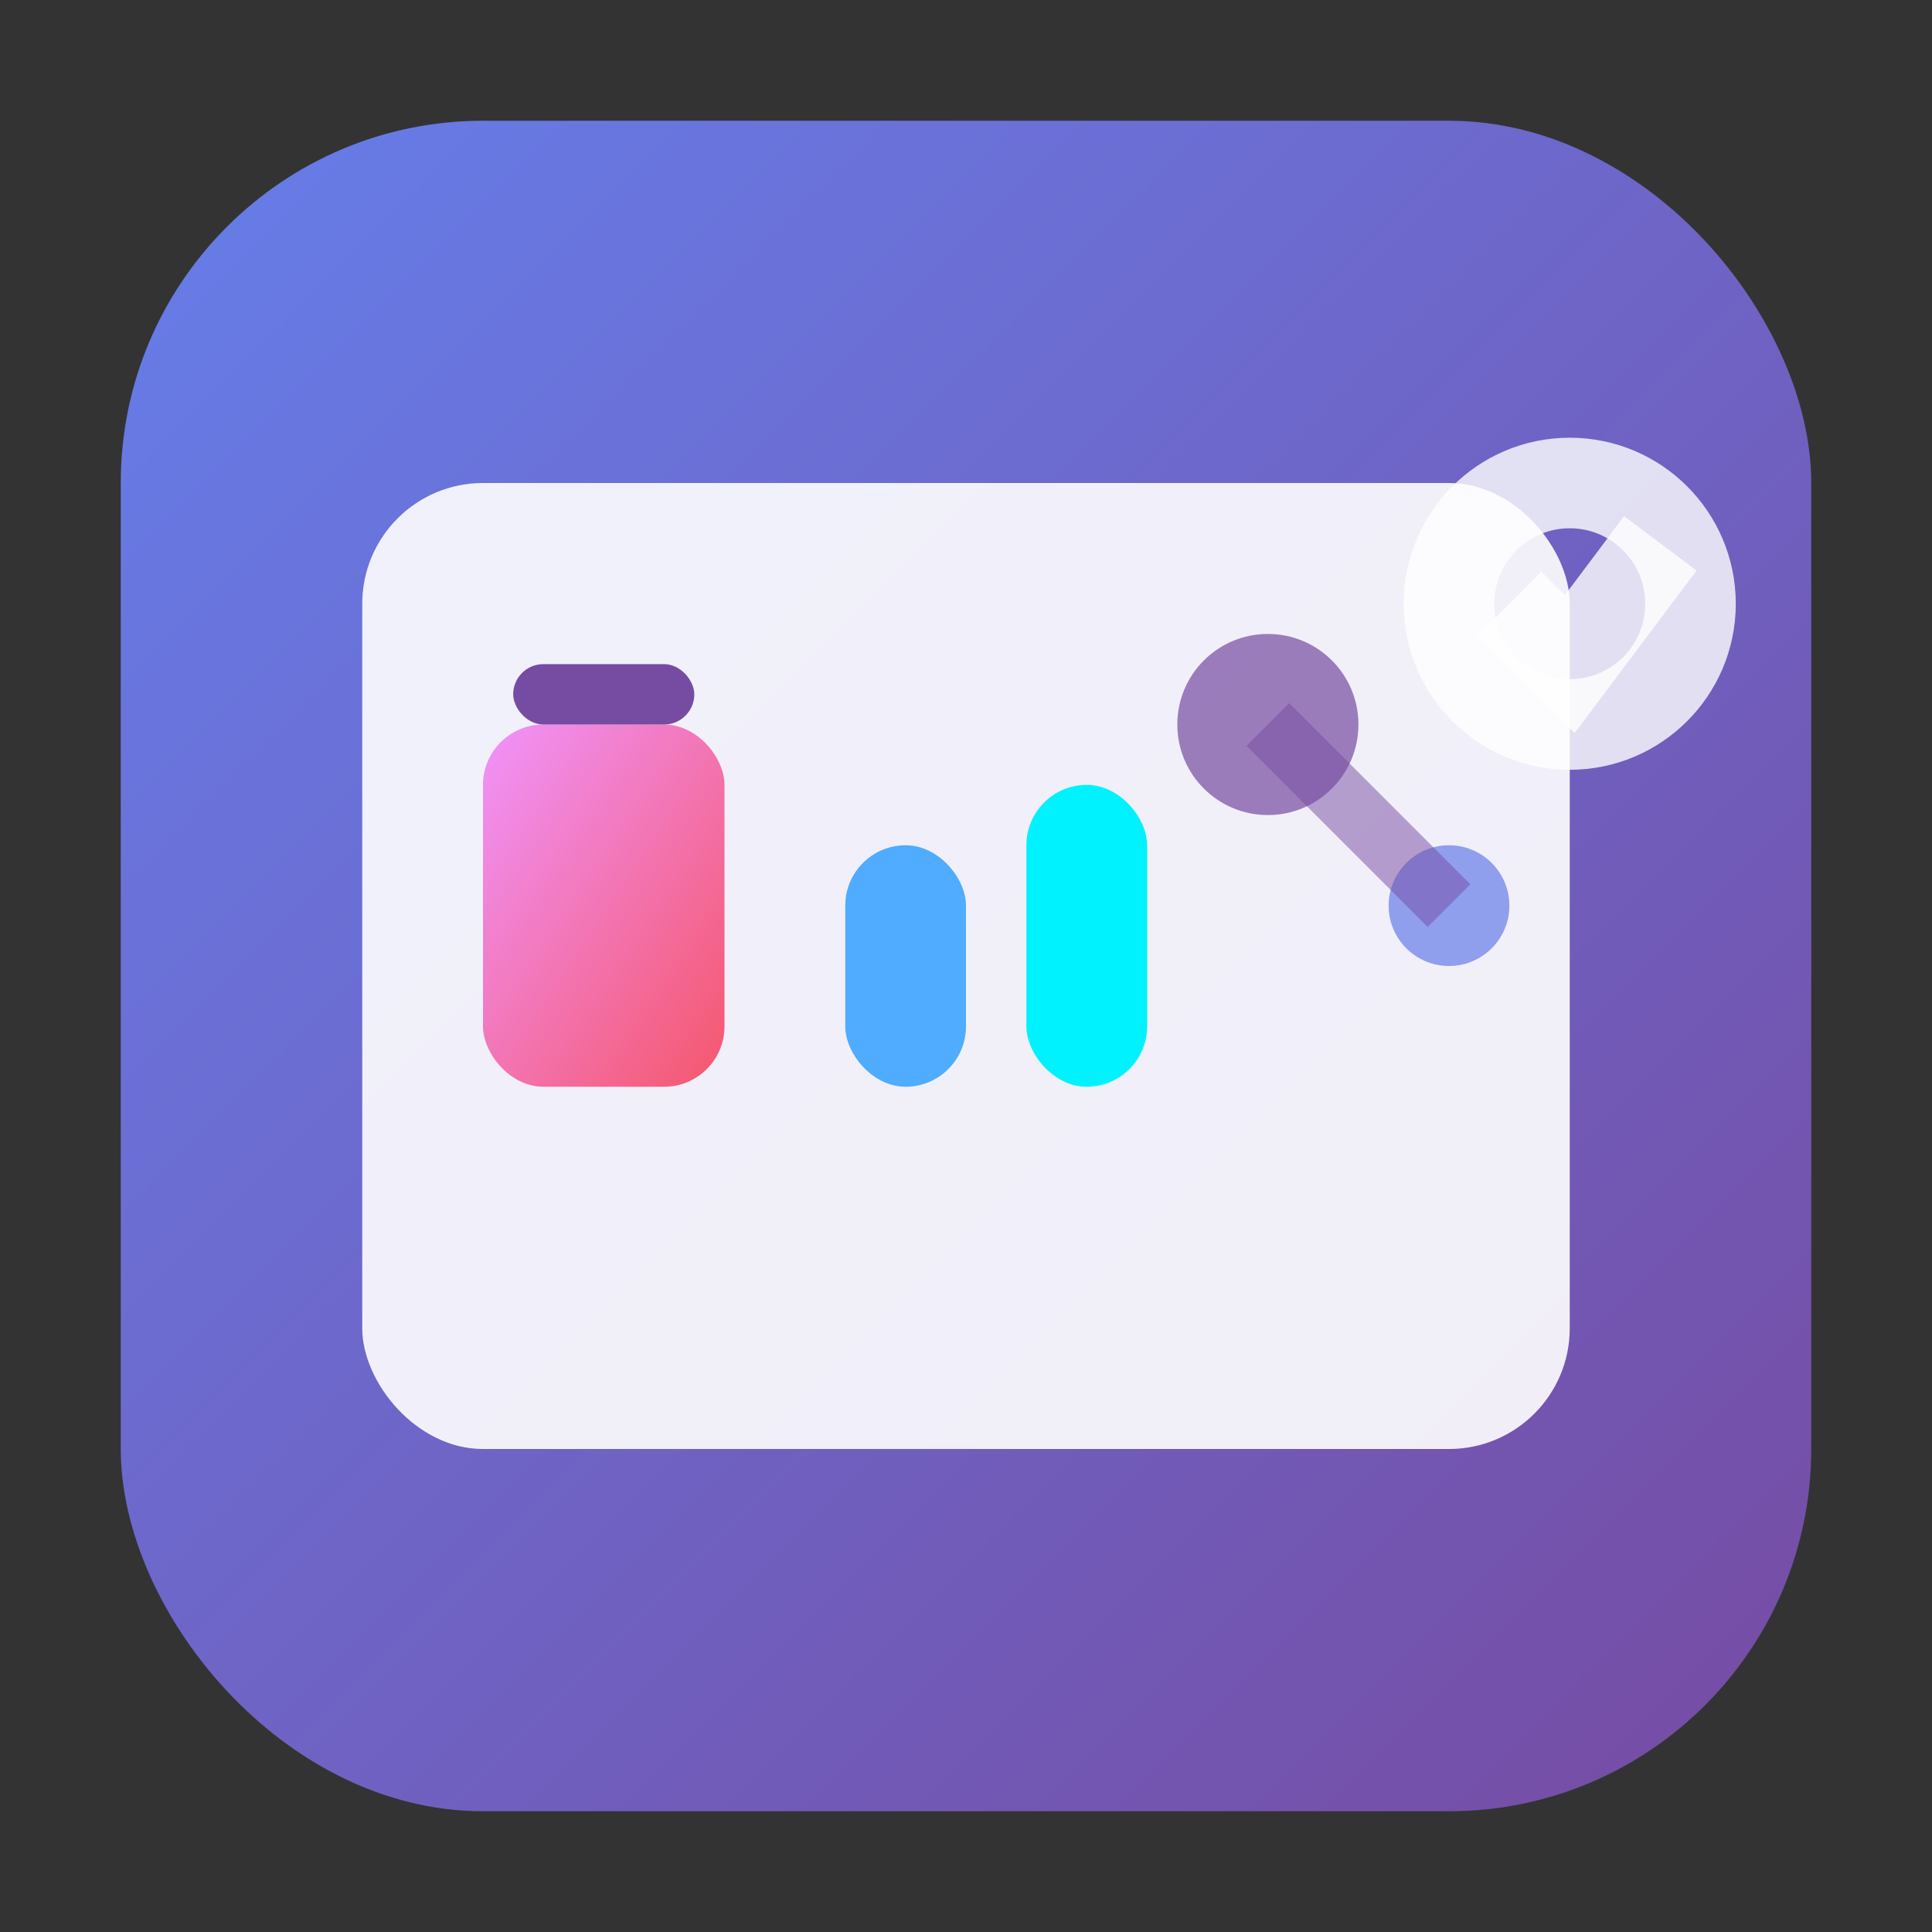 <svg xmlns="http://www.w3.org/2000/svg" viewBox="0 0 32 32" width="32" height="32">
  <rect x="0" y="0" width="32" height="32" fill="#333333" stroke="none"/>
  <defs>
    <linearGradient id="bgGradient" x1="0%" y1="0%" x2="100%" y2="100%">
      <stop offset="0%" style="stop-color:#667eea;stop-opacity:1" />
      <stop offset="100%" style="stop-color:#764ba2;stop-opacity:1" />
    </linearGradient>
    <linearGradient id="labGradient" x1="0%" y1="0%" x2="100%" y2="100%">
      <stop offset="0%" style="stop-color:#f093fb;stop-opacity:1" />
      <stop offset="100%" style="stop-color:#f5576c;stop-opacity:1" />
    </linearGradient>
  </defs>
  
  <!-- Fondo redondeado -->
  <rect x="2" y="2" width="28" height="28" rx="6" ry="6" fill="url(#bgGradient)" />
  
  <!-- Contenedor principal del laboratorio -->
  <rect x="6" y="8" width="20" height="16" rx="2" ry="2" fill="white" opacity="0.9" />
  
  <!-- Elementos del laboratorio/proyectos -->
  <!-- Frasco principal (representa proyectos) -->
  <rect x="8" y="12" width="4" height="6" rx="1" ry="1" fill="url(#labGradient)" />
  <rect x="8.5" y="11" width="3" height="1" rx="0.5" ry="0.5" fill="#764ba2" />
  
  <!-- Tubos de ensayo (proyectos múltiples) -->
  <rect x="14" y="14" width="2" height="4" rx="1" ry="1" fill="#4facfe" />
  <rect x="17" y="13" width="2" height="5" rx="1" ry="1" fill="#00f2fe" />
  
  <!-- Conexiones/red (compartición) -->
  <circle cx="21" cy="12" r="1.5" fill="#764ba2" opacity="0.7" />
  <circle cx="24" cy="15" r="1" fill="#667eea" opacity="0.7" />
  <line x1="21" y1="12" x2="24" y2="15" stroke="#764ba2" stroke-width="1" opacity="0.5" />
  
  <!-- Indicador de "abierto/open" -->
  <circle cx="26" cy="10" r="2" fill="none" stroke="white" stroke-width="1.5" opacity="0.8" />
  <path d="M25 10 L26 11 L27.5 9" stroke="white" stroke-width="1.5" fill="none" opacity="0.8" />
</svg>